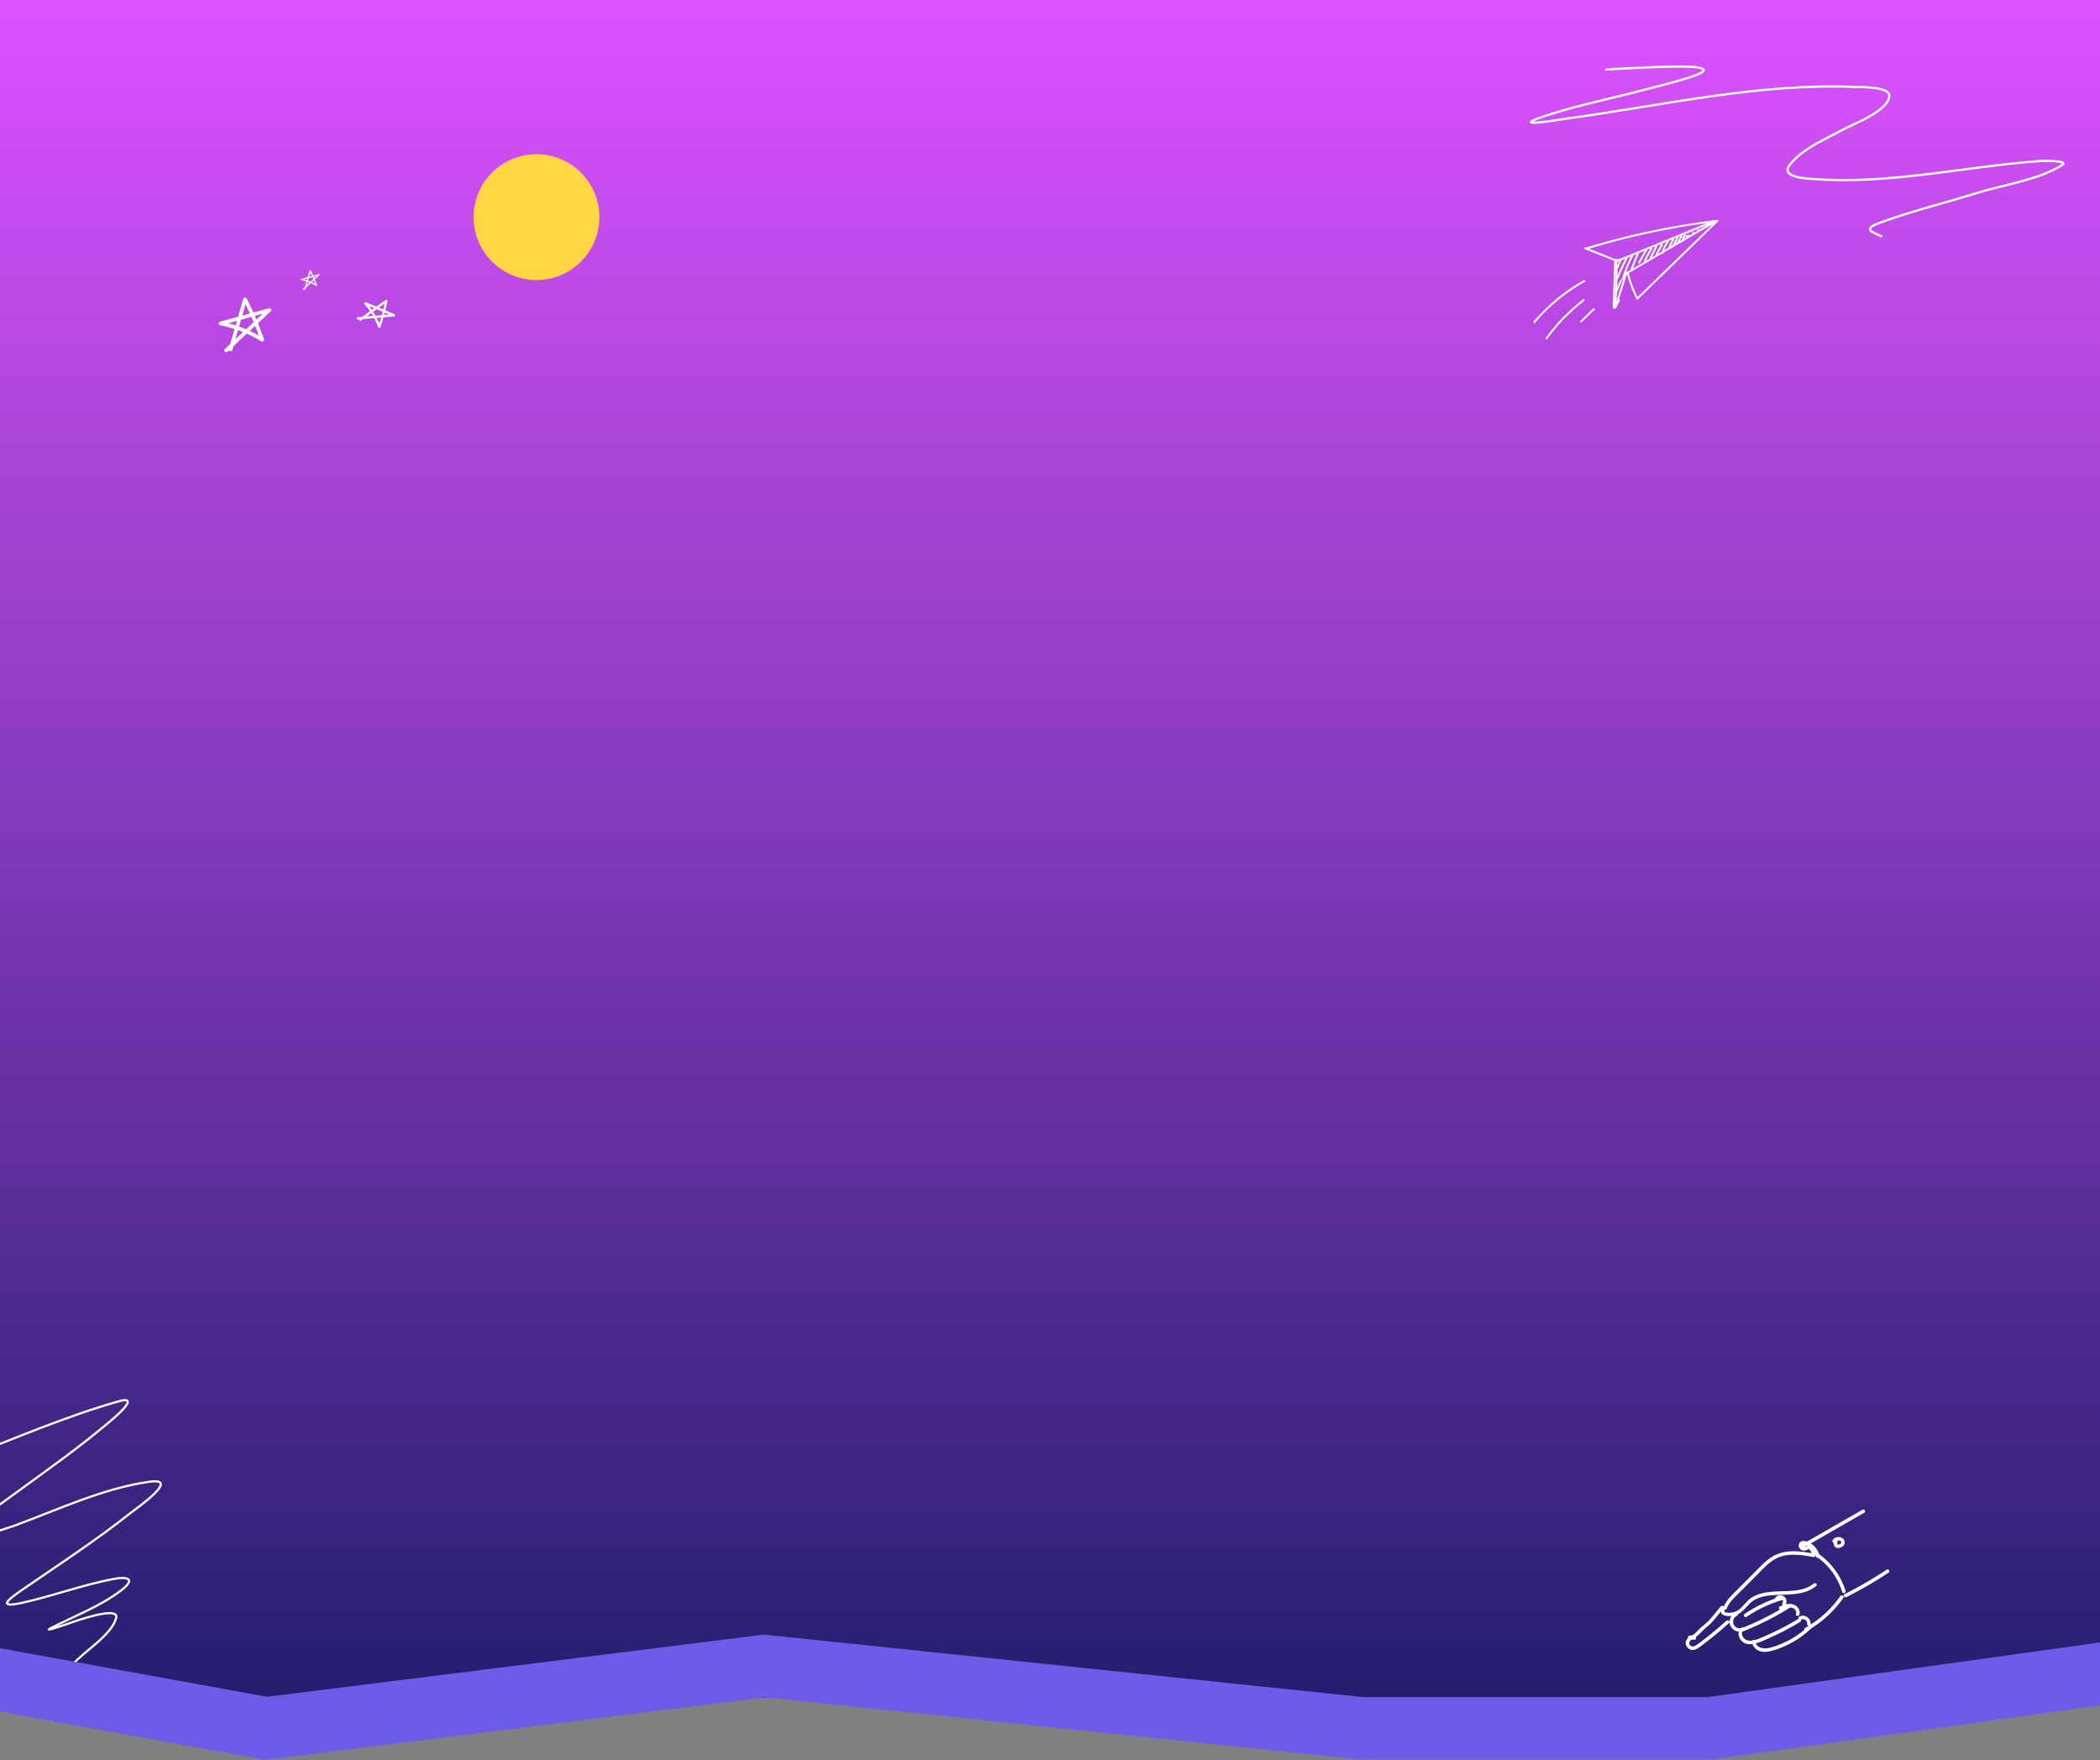 <svg width="1920" height="1609" fill="none" xmlns="http://www.w3.org/2000/svg"><rect width="100%" height="100%" fill="#808080" stroke="none"/><path d="M0 0h1925v1552H0V0z" fill="url(#paint0_linear)"/><circle cx="490.5" cy="198.5" r="57.5" fill="#FFD644"/><path d="M1476.77 62.953c-17.43 1.366-4.18.281 4.92-.172 13.93-.694 52.78-2.832 67.16-1.516 22.18 2.029-4.29 9.47-6.59 10.239-8.88 2.972-42.39 11.537-51.76 13.88-26.83 6.714-53.96 12.483-80.2 21.373-31.73 10.748 17.49 2.25 22.45 1.578 86.86-11.763 175.31-32.643 263.44-28.814 3.45.15 31.01-.719 31.12 7.82.17 13.584-32.5 25.882-40.9 30.424-16.39 8.853-38.69 17.964-50.37 33.307-8.82 11.596 18.18 12.3 22.04 12.586 68.95 5.116 136.63-11.097 204.99-16.31 7.52-.573 28.73-.498 22.33 3.509-21.9 13.734-53.76 18.024-78.08 25.617-28.83 9-58.55 16.193-86.93 26.519-16.92 6.153-11.2 8.056-.23 13.011" stroke="#fff" stroke-width="2" stroke-linecap="round"/><path d="M-33.424 1333.17c46.527-18.03 93.124-38.17 141.561-52.03 24.836-7.11-11.194 21.26-13.548 23.22-24.147 20.15-50.179 38.55-75.757 57.26-13.709 10.03-27.634 19.85-41.196 30.03-3.952 2.96-18.704 11.9-19.63 17.87-.626 4.03 53.91-14.32 55.297-14.83 39.636-14.53 80.49-34.03 123.312-40.12 29.401-4.18-12.485 24.74-17.142 28.45-31.065 24.72-65.015 46.85-98.014 69.53-12.185 8.38-26.163 18.26-.968 12.65 27.875-6.21 54.527-16.16 82.669-21.64 14.391-2.8 20.963.08 7.604 10.33-19.23 14.76-43.238 23.54-64.975 34.89-6.894 3.6 16.99-4.57 18.387-5.1 3.356-1.29 44.983-16.14 42.026-4.62-4.016 15.64-29.065 30.34-39.814 42.55-8.628 9.8-11.484 18.45-12.719 30.39" stroke="#FBFBFB" stroke-width="2" stroke-linecap="round"/><path d="M-70 1523l313.281 57 455.367-57 546.642 57h317.72l408.99-57" stroke="#6C5CE7" stroke-width="57"/><path d="M1545.27 1495.2c2.61.34 5.28-2.71 6.85-4.38 2.28-2.44 4.73-4.5 7.35-6.63 5.42-4.44 9.15-10.65 13.92-15.74 1.38-1.51 3.77.65 2.34 2.15-5.24 5.63-9.35 12.19-15.5 17.02-2.89 2.26-5.16 5.05-7.88 7.45-2.17 1.92-4.73 3.61-7.76 3.18-2.09-.23-1.39-3.32.68-3.05z" fill="#fff"/><path d="M1576.61 1472.43c-.66 1.82 3.37 1.99 4.33 1.96 3.13-.04 6.14-.84 8.69-2.68 4.33-3.12 6.96-8 11.4-10.94 11.12-7.31 25.3-5.44 37.91-6.55 6.83-.58 13.88-2.1 19.3-6.55 1.57-1.27 3.92.88 2.34 2.15-11.6 9.62-27.45 7.28-41.45 8.62-6.6.63-13.82 2.26-18.79 6.91-4.4 4.13-7.59 9.48-13.72 11.35-4.16 1.28-15.61 1.66-12.84-5.8.68-1.92 3.51-.39 2.83 1.53z" fill="#fff"/><path d="M1588 1477.16c-4.69 2.1-4.54 8.74.04 10.86 2.47 1.14 5.19.13 7.53-.82 2.74-1.11 5.43-2.28 8.09-3.51 11-4.96 21.62-10.71 31.85-17.13 1.74-1.09 3.46 1.62 1.73 2.71-9.6 6.02-19.5 11.43-29.81 16.21-2.55 1.15-5.09 2.31-7.67 3.4-2.42 1.03-4.92 2.24-7.55 2.69-4.28.71-8.58-1.59-10.29-5.67-1.99-4.64.71-9.8 5.13-11.76 1.88-.86 2.84 2.16.95 3.02z" fill="#fff"/><path d="M1594.01 1490.59c-3.33 2.46-.13 7.66 2.9 8.74 5.15 1.85 11.15-1.23 15.77-3.2 10.86-4.61 21.36-10.03 31.48-16.13 1.78-1.08 3.5 1.62 1.72 2.7a253.95 253.95 0 01-28.96 15.07c-7.22 3.21-20.07 9.78-25.87.69-2.15-3.45-2.21-8.04 1.24-10.57 1.66-1.2 3.39 1.5 1.72 2.7z" fill="#fff"/><path d="M1605.1 1500.68c.19 5.07 6.05 6.64 10.23 6.15 5.05-.59 10.18-2.69 14.81-4.7 9.14-4.01 17.48-9.72 24.6-16.65 1.46-1.44 3.81.71 2.34 2.16-6.36 6.21-13.6 11.43-21.55 15.46-3.97 1.96-8.03 3.71-12.25 5.03-4.34 1.39-9.22 2.8-13.74 1.49-4.01-1.15-7.48-4.49-7.65-8.82-.08-2.04 3.13-2.21 3.21-.12zm22.35-32.24c4.08-1.59 8.76-3.2 13.05-1.3 3.34 1.49 5.9 5.32 4.67 8.99-.68 1.92-3.79 1.22-3.11-.7.89-2.66-1.33-5.13-3.87-5.75-3.29-.84-6.75.65-9.74 1.8-1.95.74-2.91-2.28-1-3.04z" fill="#fff"/><path d="M1645.01 1477.97c4.69-2.99 11.26 1.6 10.3 6.95-.36 2.04-3.53 1.33-3.12-.7.51-2.7-3.14-5-5.45-3.59-1.75 1.18-3.48-1.53-1.73-2.66zm-15.34-12.33c1.68-2.63-1.5-5.71-3.9-3.44-1.45 1.4-3.84-.77-2.34-2.15 2.09-2 5.46-2.42 7.82-.56 2.28 1.79 2.8 5.21 1.25 7.68-1.07 1.68-3.92.2-2.83-1.53z" fill="#fff"/><path d="M1650.4 1488.2c12.73-7.14 23.74-17.03 32.09-28.96 1.16-1.66 4.01-.18 2.83 1.53a100.828 100.828 0 01-33.2 30.14c-1.77 1.03-3.49-1.67-1.72-2.71zm-74.76-18.51c2.38-6.61 7.72-11.37 12.6-16.29 5.45-5.47 10.91-10.95 16.36-16.43 4.74-4.75 9.41-9.81 15.09-13.46 5.27-3.35 11.35-4.99 17.58-5.31 7.12-.32 14.3.86 21.32 2.09 2.06.36 1.36 3.46-.69 3.1-11.52-2-24.43-4.17-35.1 1.96-5.47 3.15-9.89 7.78-14.26 12.21-5.08 5.12-10.14 10.19-15.22 15.31-2.75 2.74-5.48 5.42-8.15 8.22-2.6 2.72-5.05 5.67-6.36 9.27-.68 1.92-3.85 1.25-3.17-.67zm-26.91 29.34c-3.88-1.07-6.08 4.3-2.18 5.92 1.77.74 3.7-.55 5.06-1.52 1.82-1.27 3.62-2.64 5.42-4.01 7.36-5.59 14.51-11.52 21.36-17.72 1.51-1.38 3.9.78 2.35 2.16-4.55 4.1-9.22 8.08-13.96 11.94-2.49 2-5.02 4-7.54 5.94-2.27 1.71-4.48 3.58-6.9 5.06-1.95 1.18-4.22 2-6.5 1.29-2.17-.68-3.89-2.55-4.44-4.74-1.15-4.6 3.63-8.6 8.07-7.4 1.97.54 1.27 3.63-.74 3.08z" fill="#fff"/><path d="M1658.35 1417.62c13.84 8.2 24.32 21.4 29 36.75.61 1.96-2.45 2.95-3.04.95-4.43-14.51-14.29-27.13-27.44-34.87-1.8-1.05-.27-3.86 1.48-2.83z" fill="#fff"/><path d="M1655.85 1418.34c-1.03-1.12-2.11-2.3-3.15-3.42.75-.03 1.5-.05 2.26-.08-2.4 2.47-6.62 4.03-9.27 1.02-2.32-2.69-1.07-6.7 2.64-7.1 3.46-.35 7.18 1.86 9.66 4.05 2.73 2.44 4.72 5.74 5.51 9.28.45 1.97-2.6 2.96-3.04.94-.94-4.21-3.64-7.87-7.5-9.92-.95-.41-5.21-2.41-5.29-.31-.03 1.03 1.17 1.65 2.03 1.55 1.17-.09 2.13-.86 2.91-1.67.57-.56 1.65-.71 2.25-.08 1.04 1.12 2.12 2.3 3.16 3.42 1.4 1.5-.77 3.82-2.17 2.32zm30.64 39a386.797 386.797 0 0038.43-22.31c1.7-1.15 3.42 1.56 1.72 2.7-12.36 8.17-25.2 15.58-38.43 22.31-1.84.92-3.58-1.74-1.72-2.7z" fill="#fff"/><path d="M1650.59 1413.26c.04.06.03.11.06.21.13.53.07 1.2-.35 1.55-1.55 1.38-4.18.24-3.43-1.95.44-1.33 1.92-1.94 3.05-2.57 1.31-.74 2.57-1.49 3.87-2.18 5.42-3.12 10.83-6.19 16.25-9.31 10.89-6.28 21.83-12.54 32.73-18.81 1.77-1.03 3.49 1.67 1.72 2.7-9.18 5.28-18.35 10.51-27.53 15.79-4.56 2.62-9.18 5.28-13.74 7.9-2.23 1.28-4.39 2.51-6.62 3.79-1.08.64-2.22 1.27-3.31 1.91-.39.21-3.32 1.52-3.36 1.96-.06-.41-.12-.82-.23-1.19.03.06.07.12.15.19-.34-.23-.69-.46-.98-.72-.28.14-.59.21-.87.35-.12.51-.23 1.03-.35 1.55-.04-.06-.02-.11-.05-.21-.56-1.95 2.5-2.94 2.99-.96zm24.86-5c2.22-4.77 11.16-3.94 11.09 1.91-.06 2.69-2.65 4.68-5.14 4.95-1.23.17-2.55-.13-3.52-.89-1.73-1.37-1.24-3.09-1.1-5.03.16-2.03 3.37-2.2 3.21-.16-.01.49-.39 2.38-.16 2.67.33.32.93.31 1.34.25.98-.17 2.36-.99 2.21-2.11-.36-2.35-4.23-1.69-5-.04-.96 1.8-3.8.33-2.93-1.55zm-46.81 54.68a118.067 118.067 0 00-31.82 15.17c-1.69 1.15-3.42-1.56-1.72-2.7 10.01-6.77 20.98-12.04 32.59-15.54 1.96-.54 2.92 2.48.95 3.07zM1450.8 227.965c15.17-4.646 30.49-8.742 45.94-12.338a693.124 693.124 0 0146.83-9.162 648.4 648.4 0 0126.62-3.702l-.63-1.496c-9.55 9.267-19.09 18.507-28.62 27.775-9.54 9.267-19.09 18.508-28.61 27.775l-16.11 15.62c-.8.787.42 1.995 1.23 1.234 9.54-9.267 19.09-18.508 28.61-27.775 9.55-9.241 19.1-18.508 28.62-27.775 5.36-5.198 10.75-10.423 16.1-15.621.5-.472.16-1.575-.59-1.496a683.025 683.025 0 00-47.22 7.298 690.701 690.701 0 00-46.7 10.58 675.645 675.645 0 00-25.91 7.377c-1.07.367-.63 2.048.44 1.706z" fill="#fff"/><path d="M1449.13 227.781c7.73 3.072 15.43 6.143 23.16 9.215 1.71.683 3.46 1.496 5.33 1.68 1.87.21 3.67-.341 5.39-.997 3.92-1.549 7.8-3.203 11.7-4.805 15.4-6.326 30.81-12.653 46.21-18.98 8.71-3.57 17.43-7.167 26.12-10.737 1.01-.42.57-2.101-.47-1.68-15.3 6.3-30.6 12.574-45.89 18.849-7.65 3.15-15.3 6.274-22.95 9.424-3.82 1.576-7.65 3.151-11.47 4.7-1.82.761-3.64 1.601-5.52 2.152-1.95.578-3.69.342-5.59-.341-4.22-1.549-8.38-3.334-12.57-4.988-4.31-1.733-8.66-3.465-13-5.172-1.04-.42-1.49 1.26-.45 1.68z" fill="#fff"/><path d="M1566 202.737c-10.17 5.933-20.35 11.866-30.52 17.825-10.17 5.959-20.34 11.866-30.52 17.825-5.75 3.361-11.5 6.721-17.27 10.081a.843.843 0 00-.39.972c2 8.164 4.94 16.092 8.74 23.601.49.997 2 .105 1.48-.893a109.81 109.81 0 01-8.56-23.181c-.13.341-.26.656-.39.971 10.18-5.933 20.35-11.866 30.52-17.825 10.17-5.959 20.35-11.866 30.52-17.825 5.75-3.361 11.5-6.721 17.27-10.081.94-.525.08-2.048-.88-1.47zm-87.21 37.016c1.12 0 1.12-1.733 0-1.733s-1.12 1.733 0 1.733z" fill="#fff"/><path d="M1488.39 250.569c.81-.63.29-1.943-.62-2.179-1.04-.263-1.64.735-1.95 1.575-1.04 2.966-1.9 6.038-2.84 9.057-1.87 5.985-3.75 11.945-5.64 17.93-.34 1.077 1.32 1.523 1.66.473 1.46-4.673 2.94-9.32 4.4-13.993.73-2.31 1.45-4.594 2.16-6.904.36-1.155.72-2.31 1.09-3.465.18-.552.34-1.103.52-1.654.1-.342.18-.683.31-.998l.08-.21c.23-.315.1-.604-.39-.892-.86.708.36 1.942 1.22 1.26z" fill="#fff"/><path d="M1476.71 238.177c.83 13.468.55 27.014-.94 40.429-.13 1.103 1.62 1.103 1.72 0a238.413 238.413 0 00.94-40.429c-.05-1.102-1.77-1.128-1.72 0zm-73.29 56.889a167.161 167.161 0 0134.27-30.531c3.64-2.415 7.36-4.699 11.18-6.852.97-.551.11-2.048-.86-1.496-13.5 7.587-25.96 17.011-36.89 27.985a163.383 163.383 0 00-8.89 9.661c-.73.866.47 2.1 1.19 1.233zm11.35 14.597a165.91 165.91 0 0125.21-27.644c2.68-2.363 5.43-4.62 8.27-6.799.86-.657 0-2.179-.86-1.497-10.09 7.745-19.33 16.618-27.45 26.463-2.31 2.809-4.52 5.67-6.63 8.61-.68.893.81 1.759 1.46.867z" fill="#fff"/><path d="M1481.39 236.313c-2.05 4.647-4.11 9.294-6.16 13.94-.44 1.024 1.04 1.891 1.48.867 2.06-4.647 4.11-9.294 6.17-13.94.44-.998-1.04-1.89-1.49-.867zm5.36-1.496c-3.2 6.248-6.11 12.628-8.79 19.138-.42 1.024 1.25 1.497 1.66.473a247.999 247.999 0 018.62-18.718c.49-.998-.99-1.89-1.49-.893zm5.05-1.969a128.953 128.953 0 00-8.87 21.842c-.34 1.077 1.33 1.523 1.66.473 2.24-7.403 5.15-14.57 8.69-21.422.52-.998-.96-1.89-1.48-.893zm4.76-1.155c-1.9 4.699-3.82 9.425-5.72 14.124-.42 1.024 1.25 1.496 1.66.472 1.9-4.699 3.83-9.424 5.73-14.123.41-1.05-1.25-1.497-1.67-.473zm7.81-3.623c-2.19 3.859-4.4 7.745-6.59 11.63-.54.971.94 1.838 1.49.866 2.18-3.859 4.39-7.744 6.58-11.629.54-.972-.94-1.838-1.48-.867zm4.76-1.444c-2.03 3.728-4.04 7.482-6.07 11.21-.52.972.97 1.864 1.49.867 2.03-3.728 4.06-7.482 6.06-11.21.52-.972-.96-1.838-1.48-.867zm4.63-2.179c-1.82 3.702-3.67 7.43-5.49 11.158-.5.997.99 1.89 1.48.866 1.82-3.702 3.67-7.429 5.49-11.157.49-.972-.99-1.864-1.48-.867zm4.94-1.339c-1.64 2.993-3.25 6.012-4.89 9.005-.52.971.96 1.864 1.48.866 1.64-2.992 3.25-6.012 4.89-9.004.55-.972-.96-1.838-1.48-.867zm5.7-2.914c-2.5 3.177-4.32 6.826-5.23 10.764-.26 1.076 1.4 1.549 1.66.472a25.702 25.702 0 014.79-10.002c.68-.866-.52-2.126-1.22-1.234zm4.63-1.968l-3.36 7.009c-.49.998 1.02 1.89 1.49.866 1.11-2.336 2.23-4.673 3.35-7.009.5-.971-1.01-1.864-1.48-.866zm4.21-2.022c-1.43 2.757-2.86 5.513-4.26 8.27-.52.997.96 1.864 1.48.866 1.43-2.756 2.84-5.513 4.27-8.269.52-.998-.97-1.864-1.49-.867zm3.36-.761c-1.15 2.1-2.32 4.174-3.46 6.248-.55.971.94 1.864 1.48.866 1.15-2.074 2.32-4.174 3.46-6.248.55-.971-.96-1.837-1.48-.866zm3.82-.945c-1.61 1.128-2.55 2.914-2.52 4.909.03 1.129 1.74 1.129 1.72 0-.03-1.365.57-2.625 1.69-3.413.91-.63.05-2.153-.89-1.496zm2.81.052c-.96.604-1.51 1.575-1.64 2.704-.02.499.45.893.89.893.49 0 .81-.394.86-.866.05-.473.36-.946.78-1.208.91-.604.05-2.1-.89-1.523zm4.53-1.234c1.12 0 1.12-1.732 0-1.732s-1.12 1.732 0 1.732zm4.81-2.1c1.12 0 1.12-1.732 0-1.732-1.09 0-1.12 1.732 0 1.732zm-71.15 44.603c-1.38 3.255-2.76 6.511-4.11 9.74-.42 1.024 1.07 1.916 1.48.866 1.38-3.255 2.76-6.511 4.11-9.74.44-1.023-1.04-1.89-1.48-.866z" fill="#fff"/><path d="M1475.8 238.204a8303.61 8303.61 0 00-1.2 41.741c-.02 1.129 1.69 1.129 1.72 0 .34-13.914.75-27.828 1.2-41.741.02-1.129-1.69-1.129-1.72 0z" fill="#fff"/><path d="M1474.47 275.062v3.492c0 1.129 1.72 1.129 1.72 0v-3.492c0-1.102-1.72-1.129-1.72 0z" fill="#fff"/><path d="M1476.71 276.742c-.7 1.392-1.38 2.783-2.08 4.174-.5.998.99 1.891 1.48.867.7-1.392 1.38-2.783 2.08-4.174.52-.972-.99-1.864-1.48-.867z" fill="#fff"/><path d="M1478.69 274.589c-.91 1.864-1.82 3.728-2.73 5.566-.5.998.98 1.89 1.48.866.91-1.864 1.82-3.728 2.73-5.565.5-.972-.99-1.864-1.48-.867z" fill="#fff"/><path d="M1479.55 274.012c-1.17 2.31-2.37 4.594-3.54 6.904-.52.998.99 1.864 1.48.867 1.17-2.311 2.37-4.595 3.54-6.905.52-.997-.96-1.89-1.48-.866zm-33.33 20.398c3.88-3.728 7.75-7.482 11.65-11.21.81-.761-.41-1.995-1.22-1.234-3.87 3.728-7.75 7.482-11.65 11.21-.78.762.44 1.995 1.22 1.234zm-1233.842 25.5c4.406-15.275 8.863-30.55 13.268-45.825-1.024.153-2.049.255-3.073.408 6.045 11.761 11.27 23.93 15.522 36.456.819-.611 1.639-1.222 2.459-1.884-11.783-7.281-24.846-12.424-38.472-15.02v3.258c14.907-4.124 29.763-8.197 44.67-12.322-.563-.916-1.076-1.833-1.639-2.8a28146.503 28146.503 0 00-39.599 36.965c-1.588 1.477.82 3.87 2.408 2.393 13.165-12.321 26.382-24.643 39.598-36.965 1.23-1.171-.051-3.259-1.639-2.8a11410.802 11410.802 0 00-44.67 12.321c-1.537.408-1.691 2.903 0 3.259a111.121 111.121 0 0137.652 14.664c1.229.713 2.971-.509 2.459-1.935a274.419 274.419 0 00-15.881-37.271c-.666-1.323-2.663-.916-3.073.408-4.406 15.275-8.811 30.55-13.268 45.825-.564 2.087 2.664 2.953 3.278.865zm67.079-55.66c1.586-5.5 3.191-11 4.777-16.499-.369.055-.738.091-1.107.146a96.887 96.887 0 015.589 13.126c.295-.22.59-.44.885-.678a40.991 40.991 0 00-13.851-5.408v1.173c5.367-1.485 10.715-2.951 16.083-4.436-.203-.33-.388-.66-.591-1.008-4.758 4.436-9.517 8.872-14.257 13.309-.571.531.295 1.393.867.861 4.74-4.436 9.499-8.873 14.257-13.309.443-.421-.018-1.173-.59-1.008a4016.104 4016.104 0 00-16.083 4.436c-.553.147-.609 1.045 0 1.173a40.021 40.021 0 0113.556 5.28c.443.257 1.07-.183.886-.697a98.875 98.875 0 00-5.718-13.419c-.24-.476-.959-.329-1.107.147-1.586 5.5-3.172 10.999-4.777 16.499-.203.751.959 1.063 1.181.312zm50.627 28.762c7.896-5.711 15.816-11.402 23.712-17.113-.553-.313-1.086-.65-1.638-.964-1.524 7.961-3.597 15.81-6.275 23.462.627.015 1.253.03 1.899.02-2.938-7.965-7.303-15.381-12.901-21.781l-1.23 1.573c8.754 3.639 17.465 7.283 26.219 10.922.074-.656.173-1.291.266-1.971-11.034.957-22.068 1.914-33.078 2.89-1.324.114-1.065 2.178.259 2.065 11.009-.976 22.044-1.934 33.078-2.891 1.035-.101 1.206-1.592.266-1.971a7192.679 7192.679 0 00-26.219-10.922c-.896-.383-1.912.763-1.231 1.574a68.088 68.088 0 0112.639 21.299c.325.808 1.627.876 1.918-.006a168.19 168.19 0 006.41-23.99c.178-.891-.94-1.449-1.638-.965a9678.11 9678.11 0 01-23.712 17.113c-1.06.795.171 2.431 1.256 1.656z" fill="#fff"/><defs><linearGradient id="paint0_linear" x1="962.5" y1="0" x2="962.5" y2="1552" gradientUnits="userSpaceOnUse"><stop stop-color="#DC52FF"/><stop offset="1" stop-color="#241E6F"/></linearGradient></defs></svg>